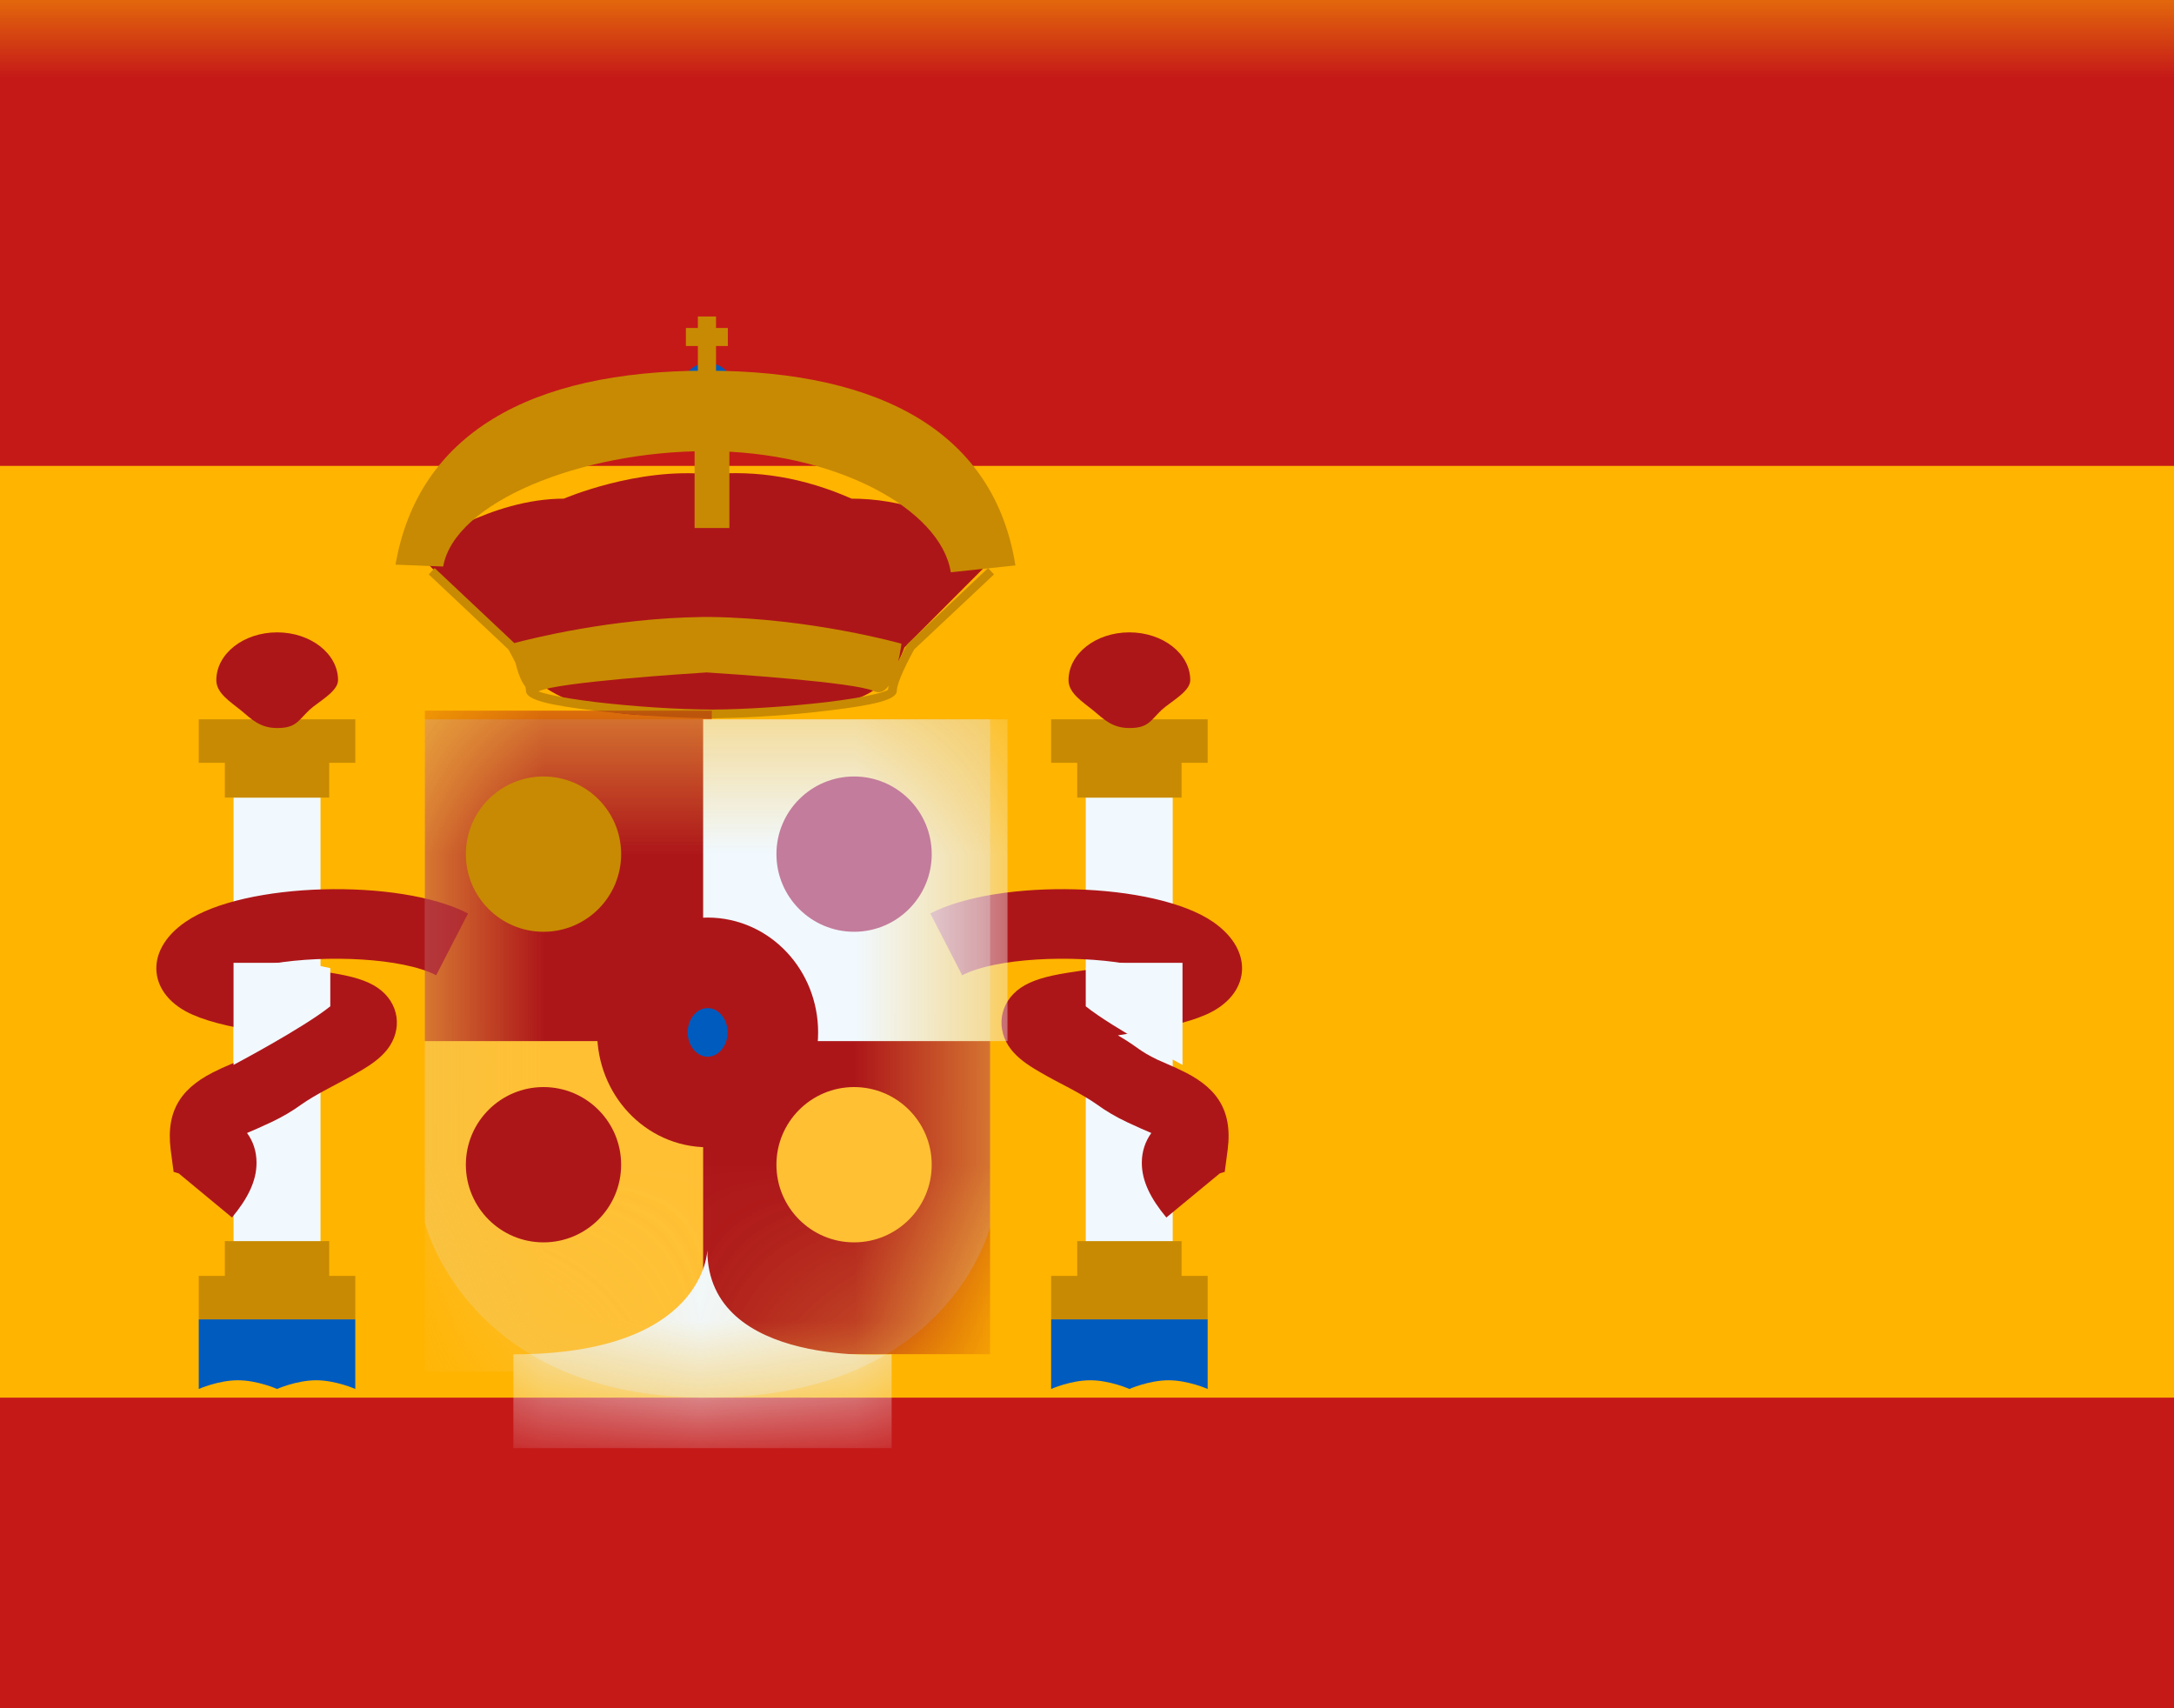<svg width="14" height="11" viewBox="0 0 14 11" fill="none" xmlns="http://www.w3.org/2000/svg">
<rect x="0" y="0" width="14" height="11" fill="#333333" stroke="none"/>
<g clip-path="url(#clip0_2064_2195)">
<rect width="14" height="11" fill="white"/>
<path fill-rule="evenodd" clip-rule="evenodd" d="M-1 0V12H15V0H-1Z" fill="#FFB400"/>
<mask id="mask0_2064_2195" style="mask-type:luminance" maskUnits="userSpaceOnUse" x="-1" y="0" width="16" height="12">
<path fill-rule="evenodd" clip-rule="evenodd" d="M-1 0V12H15V0H-1Z" fill="white"/>
</mask>
<g mask="url(#mask0_2064_2195)">
<path fill-rule="evenodd" clip-rule="evenodd" d="M-1 0V3H15V0H-1Z" fill="#C51918"/>
<path fill-rule="evenodd" clip-rule="evenodd" d="M-1 9V12H15V9H-1Z" fill="#C51918"/>
<rect x="1.504" y="5.136" width="0.56" height="2.912" fill="#F1F9FF"/>
<path fill-rule="evenodd" clip-rule="evenodd" d="M2.288 4.632H1.28V4.912H1.448V5.136H2.12V4.912H2.288V4.632Z" fill="#C88A02"/>
<path fill-rule="evenodd" clip-rule="evenodd" d="M2.12 8.216H2.288V8.496H1.28V8.216H1.448V7.992H2.12V8.216Z" fill="#C88A02"/>
<path fill-rule="evenodd" clip-rule="evenodd" d="M1.785 4.688C1.906 4.688 1.919 4.642 1.991 4.573C2.047 4.52 2.177 4.454 2.177 4.38C2.177 4.21 2.001 4.072 1.785 4.072C1.568 4.072 1.393 4.21 1.393 4.38C1.393 4.463 1.482 4.518 1.55 4.573C1.621 4.632 1.674 4.688 1.785 4.688Z" fill="#AD1619"/>
<path fill-rule="evenodd" clip-rule="evenodd" d="M1.28 8.496H2.288V8.944C2.288 8.944 2.162 8.888 2.036 8.888C1.91 8.888 1.784 8.944 1.784 8.944C1.784 8.944 1.658 8.888 1.532 8.888C1.406 8.888 1.28 8.944 1.28 8.944V8.496Z" fill="#005BBF"/>
<mask id="mask1_2064_2195" style="mask-type:luminance" maskUnits="userSpaceOnUse" x="1" y="8" width="2" height="1">
<path fill-rule="evenodd" clip-rule="evenodd" d="M1.28 8.496H2.288V8.944C2.288 8.944 2.162 8.888 2.036 8.888C1.91 8.888 1.784 8.944 1.784 8.944C1.784 8.944 1.658 8.888 1.532 8.888C1.406 8.888 1.28 8.944 1.28 8.944V8.496Z" fill="white"/>
</mask>
<g mask="url(#mask1_2064_2195)">
</g>
<rect x="6.992" y="5.136" width="0.56" height="2.912" fill="#F1F9FF"/>
<path fill-rule="evenodd" clip-rule="evenodd" d="M7.777 4.632H6.769V4.912H6.937V5.136H7.609V4.912H7.777V4.632Z" fill="#C88A02"/>
<path fill-rule="evenodd" clip-rule="evenodd" d="M7.609 8.216H7.777V8.496H6.769V8.216H6.937V7.992H7.609V8.216Z" fill="#C88A02"/>
<path fill-rule="evenodd" clip-rule="evenodd" d="M7.273 4.688C7.395 4.688 7.407 4.642 7.479 4.573C7.535 4.52 7.665 4.454 7.665 4.38C7.665 4.21 7.489 4.072 7.273 4.072C7.056 4.072 6.881 4.21 6.881 4.38C6.881 4.463 6.97 4.518 7.038 4.573C7.109 4.632 7.162 4.688 7.273 4.688Z" fill="#AD1619"/>
<path fill-rule="evenodd" clip-rule="evenodd" d="M6.769 8.496H7.777V8.944C7.777 8.944 7.651 8.888 7.525 8.888C7.399 8.888 7.273 8.944 7.273 8.944C7.273 8.944 7.147 8.888 7.021 8.888C6.895 8.888 6.769 8.944 6.769 8.944V8.496Z" fill="#005BBF"/>
<mask id="mask2_2064_2195" style="mask-type:luminance" maskUnits="userSpaceOnUse" x="6" y="8" width="2" height="1">
<path fill-rule="evenodd" clip-rule="evenodd" d="M6.769 8.496H7.777V8.944C7.777 8.944 7.651 8.888 7.525 8.888C7.399 8.888 7.273 8.944 7.273 8.944C7.273 8.944 7.147 8.888 7.021 8.888C6.895 8.888 6.769 8.944 6.769 8.944V8.496Z" fill="white"/>
</mask>
<g mask="url(#mask2_2064_2195)">
</g>
<path fill-rule="evenodd" clip-rule="evenodd" d="M1.494 7.84C1.595 7.718 1.652 7.606 1.652 7.488C1.652 7.413 1.63 7.349 1.591 7.296L1.597 7.293C1.597 7.294 1.708 7.245 1.747 7.226C1.819 7.192 1.882 7.155 1.944 7.11C1.984 7.082 2.037 7.05 2.118 7.007L2.214 6.956C2.253 6.935 2.282 6.919 2.309 6.903C2.394 6.854 2.45 6.813 2.493 6.759C2.594 6.631 2.573 6.457 2.431 6.36C2.362 6.313 2.268 6.286 2.13 6.264L1.934 6.234C1.868 6.223 1.809 6.214 1.757 6.205C2.101 6.147 2.593 6.168 2.809 6.28L3.014 5.882C2.574 5.654 1.57 5.678 1.195 5.936C0.919 6.125 0.956 6.412 1.243 6.535C1.362 6.587 1.518 6.621 1.807 6.667C1.758 6.695 1.718 6.721 1.681 6.748C1.643 6.776 1.602 6.799 1.553 6.823C1.53 6.834 1.46 6.864 1.428 6.878L1.412 6.886C1.179 6.992 1.066 7.138 1.099 7.403L1.118 7.546L1.151 7.556L1.494 7.84ZM1.206 7.47L1.205 7.472L1.206 7.47L1.206 7.47ZM7.353 7.488C7.353 7.606 7.41 7.718 7.511 7.84L7.855 7.556L7.887 7.546L7.906 7.403C7.94 7.138 7.826 6.992 7.593 6.886L7.577 6.878C7.545 6.864 7.476 6.834 7.452 6.823C7.403 6.799 7.362 6.776 7.324 6.748C7.287 6.721 7.247 6.695 7.199 6.667C7.487 6.621 7.643 6.587 7.763 6.535C8.049 6.412 8.086 6.125 7.811 5.936C7.436 5.678 6.432 5.654 5.991 5.882L6.196 6.28C6.413 6.168 6.904 6.147 7.249 6.205C7.196 6.214 7.137 6.223 7.072 6.234L6.875 6.264C6.737 6.286 6.644 6.313 6.574 6.36C6.432 6.457 6.411 6.631 6.512 6.759C6.555 6.813 6.611 6.854 6.696 6.903C6.723 6.919 6.752 6.935 6.791 6.956L6.888 7.007C6.968 7.05 7.021 7.082 7.061 7.11C7.123 7.155 7.186 7.192 7.258 7.226C7.297 7.245 7.408 7.294 7.408 7.293L7.414 7.296C7.376 7.349 7.353 7.413 7.353 7.488Z" fill="#AD1619"/>
<path d="M1.962 6.2L2.127 6.234V6.48C1.951 6.621 1.504 6.857 1.504 6.857V6.2H1.962Z" fill="#F1F9FF"/>
<path d="M7.158 6.2L6.992 6.234V6.48C7.168 6.621 7.615 6.857 7.615 6.857V6.2H7.158Z" fill="#F1F9FF"/>
<path fill-rule="evenodd" clip-rule="evenodd" d="M6.389 3.603V3.521C6.101 3.314 5.799 3.211 5.484 3.211C5.181 3.077 4.876 3.025 4.566 3.055C4.566 3.054 4.566 3.054 4.566 3.054C4.101 3.008 3.631 3.211 3.631 3.211C3.159 3.211 2.727 3.521 2.727 3.521V3.603L3.291 4.17C3.291 4.17 3.45 4.716 4.563 4.588C4.564 4.589 4.564 4.589 4.564 4.589C4.564 4.589 5.301 4.569 5.353 4.552C5.373 4.545 5.395 4.539 5.416 4.532C5.561 4.49 5.726 4.442 5.824 4.17L6.389 3.603ZM4.563 3.084C4.561 3.112 4.557 3.157 4.553 3.214C4.559 3.173 4.562 3.13 4.563 3.084Z" fill="#AD1619"/>
<path fill-rule="evenodd" clip-rule="evenodd" d="M2.761 3.699L2.799 3.658L3.312 4.141C3.409 4.115 3.938 3.98 4.528 3.973V3.973L4.55 3.973L4.573 3.973V3.973C5.227 3.981 5.805 4.145 5.805 4.145C5.805 4.145 5.799 4.198 5.784 4.261C5.8 4.228 5.818 4.192 5.84 4.152L5.846 4.145L6.363 3.658L6.401 3.699L5.887 4.182C5.812 4.32 5.775 4.411 5.775 4.449C5.775 4.507 5.624 4.541 5.331 4.576C5.102 4.604 4.831 4.622 4.609 4.625V4.626L4.581 4.625L4.553 4.626V4.625C4.331 4.622 4.06 4.604 3.83 4.576C3.537 4.541 3.387 4.507 3.387 4.449C3.387 4.442 3.386 4.433 3.383 4.422C3.353 4.384 3.333 4.323 3.319 4.267C3.306 4.241 3.291 4.213 3.274 4.182L2.761 3.699ZM5.627 4.45C5.667 4.469 5.698 4.45 5.723 4.415C5.721 4.425 5.719 4.434 5.719 4.442C5.716 4.444 5.711 4.446 5.704 4.449C5.686 4.457 5.657 4.465 5.621 4.473C5.549 4.49 5.446 4.506 5.325 4.521C5.087 4.549 4.805 4.568 4.581 4.569C4.357 4.568 4.074 4.549 3.837 4.521C3.716 4.506 3.613 4.49 3.541 4.473C3.51 4.466 3.486 4.459 3.467 4.453L3.473 4.45C3.596 4.393 4.405 4.339 4.55 4.33C4.696 4.339 5.505 4.393 5.627 4.45ZM5.782 4.44L5.781 4.441L5.781 4.44L5.782 4.44Z" fill="#C88A02"/>
<path fill-rule="evenodd" clip-rule="evenodd" d="M4.557 2.673C4.649 2.673 4.725 2.598 4.725 2.505C4.725 2.413 4.649 2.337 4.557 2.337C4.464 2.337 4.389 2.413 4.389 2.505C4.389 2.598 4.464 2.673 4.557 2.673Z" fill="#005BBF"/>
<path fill-rule="evenodd" clip-rule="evenodd" d="M4.494 2.038H4.611V2.112H4.687V2.228H4.611V2.462H4.687V2.578H4.417V2.462H4.494V2.228H4.417V2.112H4.494V2.038Z" fill="#C88A02"/>
<rect x="4.473" y="2.672" width="0.224" height="0.728" fill="#C88A02"/>
<path d="M2.854 3.648L2.547 3.636C2.692 2.798 3.407 2.387 4.549 2.387C5.693 2.387 6.405 2.799 6.539 3.641L6.123 3.685C6.058 3.275 5.372 2.905 4.555 2.905C3.737 2.905 2.926 3.235 2.854 3.648Z" fill="#C88A02"/>
<path opacity="0.3" fill-rule="evenodd" clip-rule="evenodd" d="M2.736 4.632H6.376V7.902C6.376 7.902 6.106 9 4.556 9C3.007 9 2.736 7.873 2.736 7.873V4.632Z" fill="#E1E5E8"/>
<mask id="mask3_2064_2195" style="mask-type:luminance" maskUnits="userSpaceOnUse" x="2" y="4" width="5" height="5">
<path fill-rule="evenodd" clip-rule="evenodd" d="M2.736 4.632H6.376V7.902C6.376 7.902 6.106 9 4.556 9C3.007 9 2.736 7.873 2.736 7.873V4.632Z" fill="white"/>
</mask>
<g mask="url(#mask3_2064_2195)">
<rect x="2.736" y="6.648" width="1.848" height="2.184" fill="#FFC034"/>
<rect x="2.736" y="4.576" width="1.848" height="2.128" fill="#AD1619"/>
<rect x="4.528" y="6.592" width="1.848" height="2.128" fill="#AD1619"/>
<rect x="4.528" y="4.632" width="1.96" height="2.072" fill="#F1F9FF"/>
<path fill-rule="evenodd" clip-rule="evenodd" d="M5.742 8.721C5.742 8.721 4.555 8.814 4.555 8.049C4.555 8.049 4.544 8.721 3.306 8.721V9.325H5.742V8.721Z" fill="#F1F9FF"/>
<path fill-rule="evenodd" clip-rule="evenodd" d="M4.557 7.096C4.789 7.096 4.977 6.895 4.977 6.648C4.977 6.4 4.789 6.2 4.557 6.2C4.325 6.2 4.137 6.4 4.137 6.648C4.137 6.895 4.325 7.096 4.557 7.096Z" fill="#005BBF" stroke="#AD1619" stroke-width="0.583"/>
</g>
<path fill-rule="evenodd" clip-rule="evenodd" d="M3.5 6C3.776 6 4 5.776 4 5.5C4 5.224 3.776 5 3.5 5C3.224 5 3 5.224 3 5.5C3 5.776 3.224 6 3.5 6Z" fill="#C88A02"/>
<path fill-rule="evenodd" clip-rule="evenodd" d="M5.5 6C5.776 6 6 5.776 6 5.5C6 5.224 5.776 5 5.5 5C5.224 5 5 5.224 5 5.5C5 5.776 5.224 6 5.5 6Z" fill="#C37C9C"/>
<path fill-rule="evenodd" clip-rule="evenodd" d="M5.5 8C5.776 8 6 7.776 6 7.5C6 7.224 5.776 7 5.5 7C5.224 7 5 7.224 5 7.5C5 7.776 5.224 8 5.5 8Z" fill="#FFC034"/>
<path d="M3.5 8C3.776 8 4 7.776 4 7.5C4 7.224 3.776 7 3.5 7C3.224 7 3 7.224 3 7.5C3 7.776 3.224 8 3.5 8Z" fill="#AD1619"/>
</g>
</g>
<defs>
<clipPath id="clip0_2064_2195">
<rect width="14" height="11" fill="white"/>
</clipPath>
</defs>
</svg>
